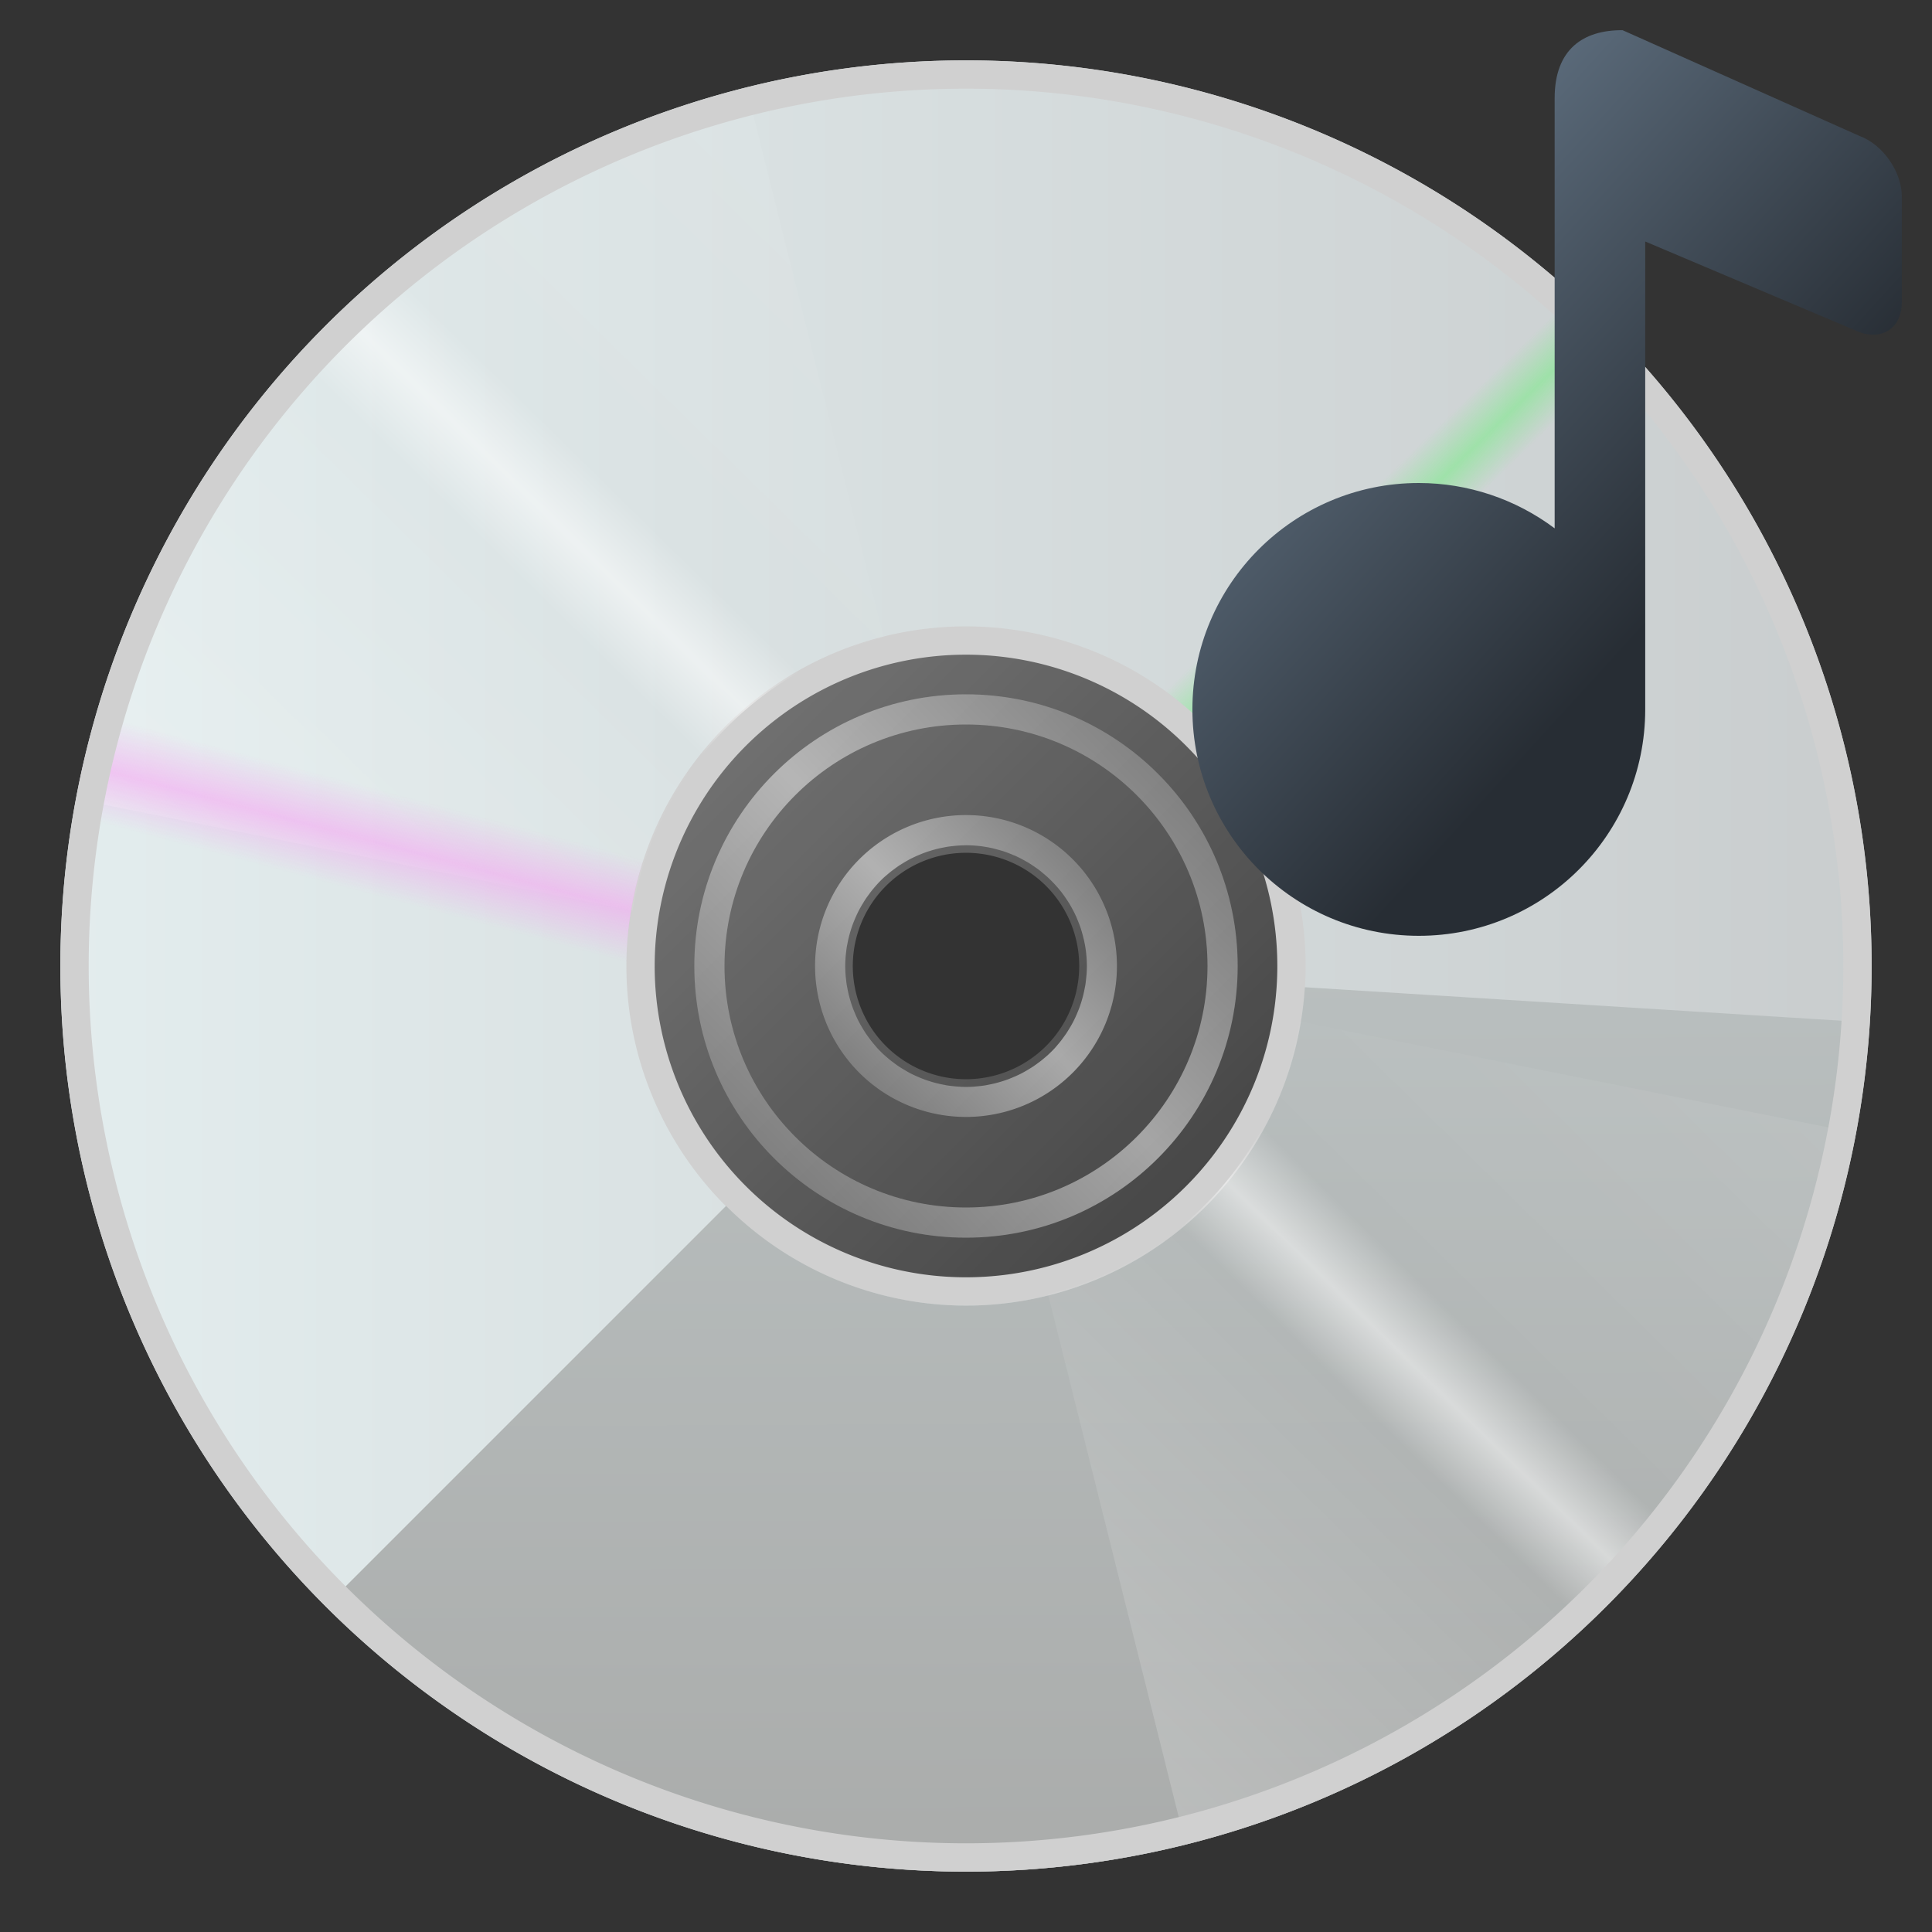 <?xml version="1.0" encoding="UTF-8" standalone="no"?>
<!-- Created with Inkscape (http://www.inkscape.org/) -->

<svg
   width="64"
   height="64"
   viewBox="0 0 64 64"
   version="1.1"
   id="svg2112"
   inkscape:version="1.2.1 (9c6d41e410, 2022-07-14, custom)"
   sodipodi:docname="media-optical-audio.svg"
   xmlns:inkscape="http://www.inkscape.org/namespaces/inkscape"
   xmlns:sodipodi="http://sodipodi.sourceforge.net/DTD/sodipodi-0.dtd"
   xmlns:xlink="http://www.w3.org/1999/xlink"
   xmlns="http://www.w3.org/2000/svg"
   xmlns:svg="http://www.w3.org/2000/svg">
  <rect x="0" y="0" width="64" height="64" fill="#333333" stroke="none"/>
  <sodipodi:namedview
     id="namedview2114"
     pagecolor="#ffffff"
     bordercolor="#000000"
     borderopacity="0.25"
     inkscape:showpageshadow="2"
     inkscape:pageopacity="0.0"
     inkscape:pagecheckerboard="0"
     inkscape:deskcolor="#d1d1d1"
     inkscape:document-units="px"
     showgrid="false"
     inkscape:zoom="12.65625"
     inkscape:cx="32"
     inkscape:cy="32"
     inkscape:window-width="1920"
     inkscape:window-height="1012"
     inkscape:window-x="0"
     inkscape:window-y="0"
     inkscape:window-maximized="1"
     inkscape:current-layer="svg2112" />
  <defs
     id="defs2109">
    <linearGradient
       inkscape:collect="always"
       xlink:href="#linearGradient6804"
       id="linearGradient6808"
       x1="2.381"
       y1="8.467"
       x2="6.615"
       y2="12.7"
       gradientUnits="userSpaceOnUse"
       gradientTransform="matrix(7.087,0,0,7.087,0.125,-43)" />
    <linearGradient
       inkscape:collect="always"
       id="linearGradient6804">
      <stop
         style="stop-color:#ffffff;stop-opacity:1;"
         offset="0"
         id="stop6800" />
      <stop
         style="stop-color:#ffffff;stop-opacity:0;"
         offset="1"
         id="stop6802" />
    </linearGradient>
    <linearGradient
       inkscape:collect="always"
       xlink:href="#linearGradient162116"
       id="linearGradient162118"
       x1="96.408"
       y1="238.007"
       x2="127.776"
       y2="238.007"
       gradientUnits="userSpaceOnUse"
       gradientTransform="matrix(1.913,0,0,1.846,-182.409,-407.264)" />
    <linearGradient
       inkscape:collect="always"
       id="linearGradient162116">
      <stop
         style="stop-color:#e3edee;stop-opacity:1;"
         offset="0"
         id="stop162112" />
      <stop
         style="stop-color:#c9cdce;stop-opacity:1"
         offset="1"
         id="stop162114" />
    </linearGradient>
    <linearGradient
       inkscape:collect="always"
       xlink:href="#linearGradient219586"
       id="linearGradient1031"
       gradientUnits="userSpaceOnUse"
       gradientTransform="matrix(1.913,0,0,1.846,-182.409,-407.264)"
       x1="112.092"
       y1="238.007"
       x2="112.173"
       y2="254.339" />
    <linearGradient
       inkscape:collect="always"
       id="linearGradient219586">
      <stop
         style="stop-color:#b9bfbf;stop-opacity:1;"
         offset="0"
         id="stop219582" />
      <stop
         style="stop-color:#aaacab;stop-opacity:1"
         offset="1"
         id="stop219584" />
    </linearGradient>
    <linearGradient
       inkscape:collect="always"
       xlink:href="#linearGradient2496"
       id="linearGradient2498"
       x1="16.424"
       y1="54.635"
       x2="32.332"
       y2="38.453"
       gradientUnits="userSpaceOnUse"
       gradientTransform="matrix(1.875,0,0,1.875,0.125,-43)" />
    <linearGradient
       inkscape:collect="always"
       id="linearGradient2496">
      <stop
         style="stop-color:#ffffff;stop-opacity:0.5"
         offset="0"
         id="stop2492" />
      <stop
         style="stop-color:#ffffff;stop-opacity:0"
         offset="0.45"
         id="stop3080" />
      <stop
         style="stop-color:#ffffff;stop-opacity:1"
         offset="0.5"
         id="stop2756" />
      <stop
         style="stop-color:#ffffff;stop-opacity:0"
         offset="0.55"
         id="stop3014" />
      <stop
         style="stop-color:#ffffff;stop-opacity:0.2"
         offset="1"
         id="stop2494" />
    </linearGradient>
    <linearGradient
       inkscape:collect="always"
       xlink:href="#linearGradient7820"
       id="linearGradient7822"
       x1="14.532"
       y1="42.394"
       x2="19.54"
       y2="37.501"
       gradientUnits="userSpaceOnUse"
       gradientTransform="matrix(2,0,0,2,-2,-48)" />
    <linearGradient
       inkscape:collect="always"
       id="linearGradient7820">
      <stop
         style="stop-color:#858585;stop-opacity:1"
         offset="0"
         id="stop7816" />
      <stop
         style="stop-color:#ffffff;stop-opacity:1"
         offset="0.5"
         id="stop8592" />
      <stop
         style="stop-color:#868686;stop-opacity:1"
         offset="1"
         id="stop7818" />
    </linearGradient>
    <linearGradient
       inkscape:collect="always"
       xlink:href="#linearGradient7820"
       id="linearGradient10226"
       gradientUnits="userSpaceOnUse"
       x1="14.532"
       y1="42.394"
       x2="19.54"
       y2="37.501"
       gradientTransform="matrix(3.6,0,0,3.6,-29.2,-112)" />
    <linearGradient
       inkscape:collect="always"
       xlink:href="#linearGradient11941"
       id="linearGradient11943"
       x1="5.108"
       y1="42.192"
       x2="7.469"
       y2="33.28"
       gradientUnits="userSpaceOnUse"
       gradientTransform="matrix(1.875,0,0,1.875,0.125,-43)" />
    <linearGradient
       inkscape:collect="always"
       id="linearGradient11941">
      <stop
         style="stop-color:#f89af4;stop-opacity:0"
         offset="0"
         id="stop11937" />
      <stop
         style="stop-color:#f89af4;stop-opacity:0"
         offset="0.4"
         id="stop12523" />
      <stop
         style="stop-color:#f89af4;stop-opacity:1"
         offset="0.5"
         id="stop12201" />
      <stop
         style="stop-color:#f89af4;stop-opacity:0"
         offset="0.6"
         id="stop12781" />
      <stop
         style="stop-color:#f89af4;stop-opacity:0;"
         offset="1"
         id="stop11939" />
    </linearGradient>
    <linearGradient
       inkscape:collect="always"
       xlink:href="#linearGradient16450"
       id="linearGradient16452"
       x1="17.605"
       y1="29.41"
       x2="27.151"
       y2="39.244"
       gradientUnits="userSpaceOnUse"
       gradientTransform="matrix(1.875,0,0,1.875,0.125,-43)" />
    <linearGradient
       inkscape:collect="always"
       id="linearGradient16450">
      <stop
         style="stop-color:#6fef7e;stop-opacity:0"
         offset="0"
         id="stop16446" />
      <stop
         style="stop-color:#6fef7e;stop-opacity:0"
         offset="0.448"
         id="stop17132" />
      <stop
         style="stop-color:#6fef7e;stop-opacity:1"
         offset="0.5"
         id="stop16680" />
      <stop
         style="stop-color:#6fef7e;stop-opacity:0"
         offset="0.55"
         id="stop16938" />
      <stop
         style="stop-color:#6fef7e;stop-opacity:0;"
         offset="1"
         id="stop16448" />
    </linearGradient>
    <linearGradient
       inkscape:collect="always"
       xlink:href="#linearGradient1304"
       id="linearGradient888"
       x1="30.666"
       y1="20.987"
       x2="23.01"
       y2="14"
       gradientUnits="userSpaceOnUse"
       gradientTransform="matrix(1.5,0,0,1.5,17,-20)" />
    <linearGradient
       inkscape:collect="always"
       id="linearGradient1304">
      <stop
         style="stop-color:#272d34;stop-opacity:1;"
         offset="0"
         id="stop1300" />
      <stop
         style="stop-color:#5c6c7c;stop-opacity:1;"
         offset="1"
         id="stop1302" />
    </linearGradient>
  </defs>
  <path
     id="path6272"
     style="opacity:0.4;fill:url(#linearGradient6808);fill-opacity:1;stroke-width:3.75;stroke-linecap:round;stroke-linejoin:round"
     d="M 32,17 A 15,15 0 0 0 17,32 15,15 0 0 0 32,47 15,15 0 0 0 47,32 15,15 0 0 0 32,17 Z m 0,11.25 a 3.75,3.75 0 0 1 3.75,3.75 3.75,3.75 0 0 1 -3.75,3.75 3.75,3.75 0 0 1 -3.75,-3.75 3.75,3.75 0 0 1 3.75,-3.75 z" />
  <path
     id="path9538"
     style="fill:#d0d0d0;fill-opacity:1;stroke-width:3.75;stroke-linecap:round;stroke-linejoin:round"
     d="m 32,18.875 a 13.125,13.125 0 0 0 -13.125,13.125 13.125,13.125 0 0 0 13.125,13.125 13.125,13.125 0 0 0 13.125,-13.125 13.125,13.125 0 0 0 -13.125,-13.125 z m 0,2.812 a 10.312,10.312 0 0 1 10.313,10.312 10.312,10.312 0 0 1 -10.313,10.313 10.312,10.312 0 0 1 -10.313,-10.313 10.312,10.312 0 0 1 10.313,-10.312 z" />
  <path
     id="path151229"
     style="fill:url(#linearGradient162118);fill-opacity:1;stroke-width:2.486;stroke-linecap:round;stroke-linejoin:round"
     d="M 32,2 A 30,30 0 0 0 2,32 30,30 0 0 0 32,62 30,30 0 0 0 62,32 30,30 0 0 0 32,2 Z m 0,18.75 a 11.25,11.25 0 0 1 11.25,11.25 11.25,11.25 0 0 1 -11.25,11.25 11.25,11.25 0 0 1 -11.25,-11.25 A 11.25,11.25 0 0 1 32,20.75 Z" />
  <path
     id="path151229-3-3"
     style="fill:url(#linearGradient1031);fill-opacity:1;stroke-width:2.486;stroke-linecap:round;stroke-linejoin:round"
     d="M 43.224,32.703 A 11.25,11.25 0 0 1 32,43.25 11.25,11.25 0 0 1 24.053,39.947 L 10.804,53.196 A 30,30 0 0 0 32,62 30,30 0 0 0 61.93,33.871 Z" />
  <path
     id="rect2336"
     style="opacity:0.5;fill:url(#linearGradient2498);fill-opacity:1;stroke-width:3.75;stroke-linecap:round;stroke-linejoin:round"
     d="M 24.731,2.919 A 30,30 0 0 0 2.535,26.474 L 20.776,30.125 l 0.179,0.029 a 11.25,11.25 0 0 1 8.328,-9.027 z M 43.045,33.846 a 11.25,11.25 0 0 1 -8.328,9.027 L 39.269,61.081 A 30,30 0 0 0 61.465,37.526 L 43.224,33.875 Z" />
  <path
     id="path7246"
     style="opacity:0.5;fill:url(#linearGradient7822);fill-opacity:1;stroke-width:5;stroke-linecap:round;stroke-linejoin:round"
     d="m 32,27 a 5,5 0 0 0 -5,5 5,5 0 0 0 5,5 5,5 0 0 0 5,-5 5,5 0 0 0 -5,-5 z m 0,1 a 4,4 0 0 1 0.104,0.002 4,4 0 0 1 0.01,0 4,4 0 0 1 0.092,0.004 4,4 0 0 1 0.068,0.004 4,4 0 0 1 0.068,0.006 4,4 0 0 1 0.07,0.006 4,4 0 0 1 0.043,0.004 4,4 0 0 1 0.059,0.008 4,4 0 0 1 0.055,0.008 4,4 0 0 1 0.113,0.018 4,4 0 0 1 0.035,0.006 4,4 0 0 1 0.078,0.016 4,4 0 0 1 0.023,0.004 4,4 0 0 1 0.088,0.02 4,4 0 0 1 0.012,0.004 4,4 0 0 1 0.199,0.053 4,4 0 0 1 0.01,0.002 4,4 0 0 1 0.09,0.027 4,4 0 0 1 0.02,0.006 4,4 0 0 1 0.078,0.027 4,4 0 0 1 0.029,0.01 4,4 0 0 1 0.086,0.033 4,4 0 0 1 0.021,0.008 4,4 0 0 1 0.105,0.043 4,4 0 0 1 0.094,0.039 4,4 0 0 1 0.012,0.006 4,4 0 0 1 0.033,0.016 4,4 0 0 1 0.07,0.033 4,4 0 0 1 0.023,0.012 4,4 0 0 1 0.078,0.041 4,4 0 0 1 0.1,0.055 4,4 0 0 1 0.004,0.002 4,4 0 0 1 0.029,0.018 4,4 0 0 1 0.059,0.033 4,4 0 0 1 0.008,0.004 4,4 0 0 1 0.08,0.051 4,4 0 0 1 0.016,0.01 4,4 0 0 1 0.07,0.047 4,4 0 0 1 0.086,0.059 4,4 0 0 1 0.033,0.023 4,4 0 0 1 0.117,0.088 4,4 0 0 1 0.062,0.053 4,4 0 0 1 0.074,0.061 4,4 0 0 1 0.014,0.012 4,4 0 0 1 0.098,0.088 4,4 0 0 1 0.07,0.066 4,4 0 0 1 0.148,0.152 4,4 0 0 1 0.012,0.012 4,4 0 0 1 0.057,0.064 4,4 0 0 1 0.02,0.021 4,4 0 0 1 0.012,0.014 4,4 0 0 1 0.061,0.074 4,4 0 0 1 0.041,0.049 4,4 0 0 1 0.031,0.039 4,4 0 0 1 0.031,0.043 4,4 0 0 1 0.037,0.049 4,4 0 0 1 0.023,0.033 4,4 0 0 1 0.059,0.086 4,4 0 0 1 0.047,0.07 4,4 0 0 1 0.01,0.016 4,4 0 0 1 0.051,0.08 4,4 0 0 1 0.055,0.096 4,4 0 0 1 0.002,0.004 4,4 0 0 1 0.055,0.1 4,4 0 0 1 0.041,0.078 4,4 0 0 1 0.012,0.023 4,4 0 0 1 0.033,0.07 4,4 0 0 1 0.016,0.033 4,4 0 0 1 0.006,0.012 4,4 0 0 1 0.039,0.094 4,4 0 0 1 0.043,0.105 4,4 0 0 1 0.008,0.021 4,4 0 0 1 0.008,0.02 4,4 0 0 1 0.025,0.066 4,4 0 0 1 0.01,0.029 4,4 0 0 1 0.027,0.078 4,4 0 0 1 0.006,0.02 4,4 0 0 1 0.027,0.09 4,4 0 0 1 0.002,0.01 4,4 0 0 1 0.053,0.199 4,4 0 0 1 0.004,0.012 4,4 0 0 1 0.02,0.088 4,4 0 0 1 0.004,0.023 4,4 0 0 1 0.016,0.078 4,4 0 0 1 0.006,0.035 4,4 0 0 1 0.018,0.113 4,4 0 0 1 0.008,0.055 4,4 0 0 1 0.002,0.012 4,4 0 0 1 0.01,0.09 4,4 0 0 1 0.006,0.07 4,4 0 0 1 0.004,0.033 4,4 0 0 1 0.002,0.035 4,4 0 0 1 0.004,0.068 4,4 0 0 1 0.004,0.092 4,4 0 0 1 0.002,0.113 4,4 0 0 1 -0.012,0.299 4,4 0 0 1 -0.002,0.01 4,4 0 0 1 -0.014,0.139 4,4 0 0 1 -0.023,0.182 4,4 0 0 1 -0.02,0.102 4,4 0 0 1 -0.049,0.229 4,4 0 0 1 -0.02,0.076 4,4 0 0 1 -0.062,0.209 4,4 0 0 1 -0.053,0.152 4,4 0 0 1 -0.043,0.107 4,4 0 0 1 -0.078,0.182 4,4 0 0 1 -0.07,0.145 4,4 0 0 1 -0.059,0.109 4,4 0 0 1 -0.1,0.168 4,4 0 0 1 -0.072,0.115 4,4 0 0 1 -0.109,0.152 4,4 0 0 1 -0.074,0.1 4,4 0 0 1 -0.117,0.141 4,4 0 0 1 -0.08,0.094 4,4 0 0 1 -0.223,0.223 4,4 0 0 1 -0.012,0.012 4,4 0 0 1 -0.094,0.08 4,4 0 0 1 -0.141,0.117 4,4 0 0 1 -0.1,0.074 4,4 0 0 1 -0.152,0.109 4,4 0 0 1 -0.115,0.072 4,4 0 0 1 -0.168,0.1 4,4 0 0 1 -0.109,0.059 4,4 0 0 1 -0.145,0.07 4,4 0 0 1 -0.182,0.078 4,4 0 0 1 -0.107,0.043 4,4 0 0 1 -0.152,0.053 4,4 0 0 1 -0.209,0.062 4,4 0 0 1 -0.076,0.02 4,4 0 0 1 -0.229,0.049 4,4 0 0 1 -0.102,0.02 4,4 0 0 1 -0.182,0.023 4,4 0 0 1 -0.139,0.014 4,4 0 0 1 -0.01,0.002 4,4 0 0 1 -0.299,0.012 4,4 0 0 1 -0.309,-0.014 4,4 0 0 1 -0.139,-0.014 4,4 0 0 1 -0.182,-0.023 4,4 0 0 1 -0.102,-0.02 4,4 0 0 1 -0.229,-0.049 4,4 0 0 1 -0.076,-0.02 4,4 0 0 1 -0.209,-0.062 4,4 0 0 1 -0.152,-0.053 4,4 0 0 1 -0.107,-0.043 4,4 0 0 1 -0.182,-0.078 4,4 0 0 1 -0.145,-0.07 4,4 0 0 1 -0.109,-0.059 4,4 0 0 1 -0.168,-0.1 4,4 0 0 1 -0.115,-0.072 4,4 0 0 1 -0.152,-0.109 4,4 0 0 1 -0.1,-0.074 4,4 0 0 1 -0.141,-0.117 4,4 0 0 1 -0.105,-0.092 4,4 0 0 1 -0.223,-0.223 4,4 0 0 1 -0.08,-0.094 4,4 0 0 1 -0.117,-0.141 4,4 0 0 1 -0.074,-0.1 4,4 0 0 1 -0.109,-0.152 4,4 0 0 1 -0.072,-0.115 4,4 0 0 1 -0.1,-0.168 4,4 0 0 1 -0.059,-0.109 4,4 0 0 1 -0.07,-0.145 4,4 0 0 1 -0.078,-0.182 4,4 0 0 1 -0.043,-0.107 4,4 0 0 1 -0.053,-0.152 4,4 0 0 1 -0.062,-0.209 4,4 0 0 1 -0.02,-0.076 4,4 0 0 1 -0.049,-0.229 4,4 0 0 1 -0.02,-0.102 4,4 0 0 1 -0.023,-0.182 4,4 0 0 1 -0.014,-0.139 4,4 0 0 1 -0.014,-0.309 4,4 0 0 1 0.014,-0.309 4,4 0 0 1 0.014,-0.139 4,4 0 0 1 0.023,-0.182 4,4 0 0 1 0.02,-0.102 4,4 0 0 1 0.049,-0.229 4,4 0 0 1 0.02,-0.076 4,4 0 0 1 0.062,-0.209 4,4 0 0 1 0.053,-0.152 4,4 0 0 1 0.043,-0.107 4,4 0 0 1 0.078,-0.182 4,4 0 0 1 0.07,-0.145 4,4 0 0 1 0.059,-0.109 4,4 0 0 1 0.1,-0.168 4,4 0 0 1 0.072,-0.115 4,4 0 0 1 0.109,-0.152 4,4 0 0 1 0.074,-0.1 4,4 0 0 1 0.117,-0.141 4,4 0 0 1 0.092,-0.105 4,4 0 0 1 0.223,-0.223 4,4 0 0 1 0.094,-0.08 4,4 0 0 1 0.141,-0.117 4,4 0 0 1 0.1,-0.074 4,4 0 0 1 0.152,-0.109 4,4 0 0 1 0.115,-0.072 4,4 0 0 1 0.168,-0.1 4,4 0 0 1 0.109,-0.059 4,4 0 0 1 0.145,-0.07 4,4 0 0 1 0.182,-0.078 4,4 0 0 1 0.107,-0.043 4,4 0 0 1 0.152,-0.053 4,4 0 0 1 0.209,-0.062 4,4 0 0 1 0.076,-0.02 4,4 0 0 1 0.229,-0.049 4,4 0 0 1 0.102,-0.02 4,4 0 0 1 0.182,-0.023 4,4 0 0 1 0.139,-0.014 4,4 0 0 1 0.309,-0.014 z" />
  <path
     id="path7246-2"
     style="opacity:0.5;fill:url(#linearGradient10226);fill-opacity:1;stroke-width:9;stroke-linecap:round;stroke-linejoin:round"
     d="m 32,23 c -4.971,-1e-6 -9,4.029 -9,9 -3e-6,4.971 4.029,9 9,9 4.971,0 9,-4.029 9,-9 0,-4.971 -4.029,-9 -9,-9 z m 0,1 c 4.418,2e-6 8,3.582 8,8 0,4.418 -3.582,8 -8,8 -4.418,0 -8,-3.582 -8,-8 0,-4.418 3.582,-8 8,-8 z" />
  <path
     id="path151229-7"
     style="opacity:0.5;fill:url(#linearGradient11943);fill-opacity:1;stroke-width:2.486;stroke-linecap:round;stroke-linejoin:round"
     d="M 5.501,17.97 C 3.208,22.292 2.006,27.108 2,32 2.006,36.892 3.208,41.708 5.501,46.03 L 22.072,37.255 c -0.862,-1.618 -1.316,-3.422 -1.322,-5.255 0.006,-1.833 0.46,-3.637 1.322,-5.255 z"
     sodipodi:nodetypes="ccccccc" />
  <path
     id="path151229-1"
     style="opacity:0.5;fill:url(#linearGradient16452);fill-opacity:1;stroke-width:2.486;stroke-linecap:round;stroke-linejoin:round"
     d="M 40.947,3.366 35.354,21.263 a 11.25,11.25 0 0 1 7.178,6.786 L 60.088,21.468 A 30,30 0 0 0 40.947,3.366 Z" />
  <path
     id="path151229-2"
     style="fill:#d0d0d0;fill-opacity:1;stroke-width:2.486;stroke-linecap:round;stroke-linejoin:round"
     d="M 32,2 A 30,30 0 0 0 2,32 30,30 0 0 0 32,62 30,30 0 0 0 62,32 30,30 0 0 0 32,2 Z m 0,0.937 A 29.063,29.063 0 0 1 61.062,32 29.063,29.063 0 0 1 32,61.062 29.063,29.063 0 0 1 2.938,32 29.063,29.063 0 0 1 32,2.937 Z" />
  <path
     id="path1056"
     style="fill:url(#linearGradient888);fill-opacity:1;stroke-width:5.625;stroke-linecap:round;stroke-linejoin:round"
     d="m 53.75,1 c -1.302,-0.008 -2.25,0.629 -2.25,2.25 V 17.502 c -1.298,-0.974 -2.877,-1.501 -4.5,-1.502 -4.142,0 -7.5,3.358 -7.5,7.5 0,4.142 3.358,7.5 7.5,7.5 4.142,0 7.5,-3.358 7.5,-7.5 V 8 L 61.59,11 c 0.781,0.284 1.41,-0.155 1.41,-0.986 V 6.514 c 0,-0.831 -0.629,-1.729 -1.41,-2.014 z"
     sodipodi:nodetypes="csccsssccsscc" />
</svg>
